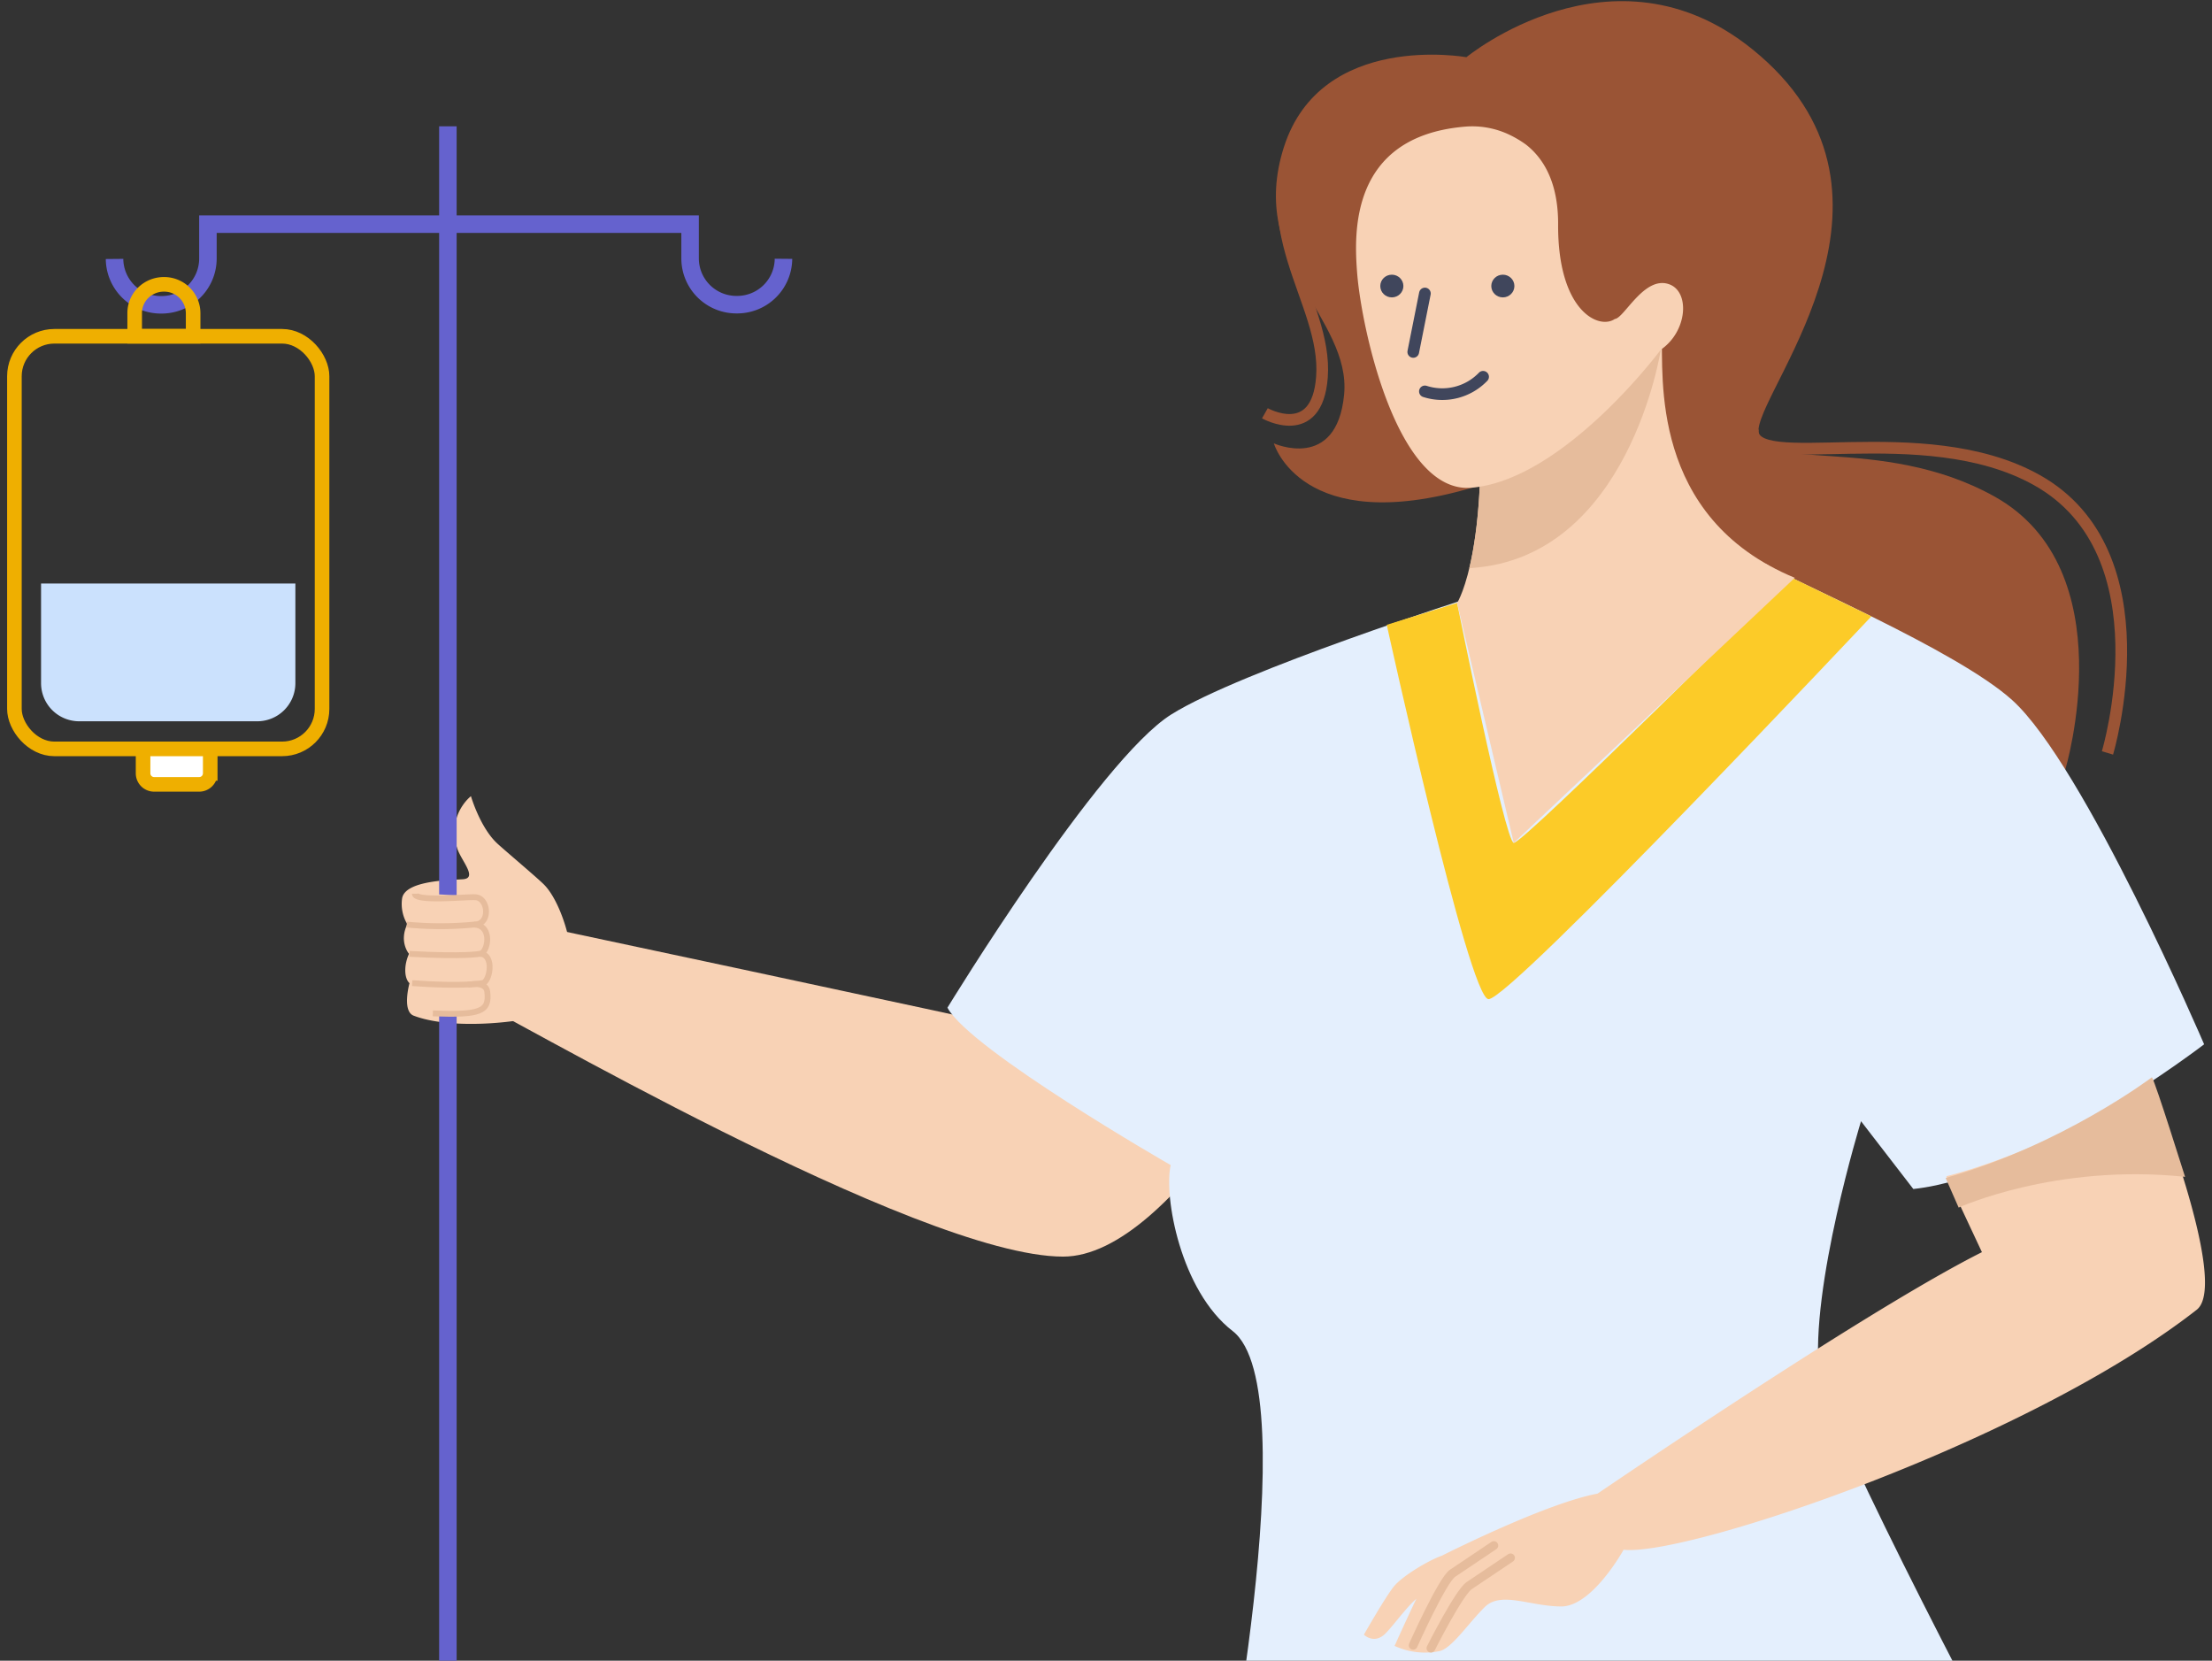 <svg xmlns="http://www.w3.org/2000/svg" xmlns:xlink="http://www.w3.org/1999/xlink" width="758" height="569" viewBox="0 0 758 569">
  <rect x="0" y="0" width="758" height="569" fill="#333333" stroke="none"/>
  <defs>
    <clipPath id="clip-path">
      <rect id="Rectangle_29" data-name="Rectangle 29" width="758" height="569" transform="translate(890 132)" fill="#fff" stroke="#707070" stroke-width="1"/>
    </clipPath>
  </defs>
  <g id="Mask_Group_4" data-name="Mask Group 4" transform="translate(-890 -132)" clip-path="url(#clip-path)">
    <g id="Drawkit-Vector-Illustration-Medical-02" transform="translate(894.94 132.393)">
      <g id="NURSE">
        <g id="HAIR" transform="translate(428.51)">
          <path id="Path_191" data-name="Path 191" d="M670.77,343.461s-49.75-8.987-62.52,30.751,23.17,58.565,20.61,84.916-24.07,16.647-24.07,16.647,9.35,32.3,67.8,15.223S729,626.779,876,587.5c0,0,20.62-68.416-24.2-93.49-39.18-21.912-82.63-7.278-80.92-23.169s57.74-81.91-2.24-130.2C720.88,302.191,670.77,343.461,670.77,343.461Z" transform="translate(-601.72 -324.254)" fill="#9a5435"/>
          <path id="Path_192" data-name="Path 192" d="M615.1,365.69c-20.05,36.722,8.16,61.737,6.17,88.137C619.59,476.3,601.72,466.2,601.72,466.2" transform="translate(-601.72 -324.994)" fill="none" stroke="#9a5435" stroke-miterlimit="10" stroke-width="4"/>
          <path id="Path_193" data-name="Path 193" d="M890.45,584.5s20.61-68.426-24.21-93.49c-39.18-21.921-99-1.611-97.29-17.5" transform="translate(-601.72 -326.92)" fill="none" stroke="#9a5435" stroke-miterlimit="10" stroke-width="4"/>
        </g>
        <g id="LEGS" transform="translate(212.15 616.525)">
          <g id="LEFT_LEG" data-name="LEFT LEG" transform="translate(0 4.498)">
            <path id="FOOT" d="M556.53,1654.958c-8,15.321-37.57,57.278-37.76,77.5-.16,16.431,13.94,29.12,6.68,40.494-9.5,14.88-127,4.754-130.11,4.066s54-27.765,69.44-55.51a245.149,245.149,0,0,0,25.54-68.877Z" transform="translate(-385.36 -969.001)" fill="#e18c32"/>
            <g id="SHOES" transform="translate(0 765.785)">
              <rect id="Rectangle_23" data-name="Rectangle 23" width="147.44" height="10.735" rx="5.367" transform="translate(147.44 54.548) rotate(180)" fill="#88bed7"/>
              <path id="Path_194" data-name="Path 194" d="M469.16,1780.237l-29.89-35.927s-48.56,17.187-48.56,35.868Z" transform="translate(-385.36 -1736.423)" fill="#cbe1fd"/>
              <path id="Path_195" data-name="Path 195" d="M474.93,1780.093s10.72-40.346,43.84-43.813c0,0,20.24,22.746,6.84,43.813Z" transform="translate(-385.36 -1736.28)" fill="#cbe1fd"/>
            </g>
            <path id="SHADOW" d="M488.38,1661.381c11.88,5.343,34.25,14.467,54.13,17.217,5.85-9.753,11.25-18.307,14-23.64l-66.21-2.328S489.75,1655.861,488.38,1661.381Z" transform="translate(-385.36 -969.001)" fill="#d97802"/>
            <path id="PANT" d="M586.56,956.57c-8.13,61.394-25.48,142.921-60.78,413.157-16.45,125.91-45.86,267.722-45.86,267.722s58.18,17.04,86.6,7.631c0,0,21.76-3.713,18.68-22.078-2.44-14.555,23-22.943,21.13-45.964-2.15-26.822,18.59-61.757,35.74-120.381,26-88.933,65.17-194.366,94.09-282.2,14.34-43.558,57.72-195.446,14.46-207.349Z" transform="translate(-385.36 -956.57)" fill="#cbe1fd"/>
          </g>
          <g id="RIGHT_LEG" data-name="RIGHT LEG" transform="translate(277.76)">
            <path id="FOOT-2" data-name="FOOT" d="M858.11,1655c-3.5,12.9-16.2,56.964-11.64,72.836s17.33,27.5,13.81,43.6c-3.75,17.187-106.38,6.315-109.53,5.628s54.49-32.126,55.19-55.51S799,1655,799,1655Z" transform="translate(-663.12 -964.546)" fill="#e18c32"/>
            <g id="SHOES-2" data-name="SHOES" transform="translate(65.78 772.306)">
              <rect id="Rectangle_24" data-name="Rectangle 24" width="137.76" height="10.735" rx="5.367" transform="translate(137.76 52.525) rotate(180)" fill="#88bed7"/>
              <path id="Path_196" data-name="Path 196" d="M825.2,1781.165s-13.34-15.96-32.11-20.625c-20.59-5.146-30.57-2.406-41.68,3.1-10.75,5.343-16.76,16.854-16.76,16.854Z" transform="translate(-728.9 -1738.688)" fill="#cbe1fd"/>
              <path id="Path_197" data-name="Path 197" d="M825.65,1780.572s-1.14-37.4,24-42.232c0,0,24.2,21.195,10.81,42.232Z" transform="translate(-728.9 -1738.34)" fill="#cbe1fd"/>
            </g>
            <path id="SHADOW-2" data-name="SHADOW" d="M858.11,1655H799s1.46,8.3,3,19.584c21.51,1.964,43.61-5.019,53-8.515C856.33,1661.443,857.4,1657.593,858.11,1655Z" transform="translate(-663.12 -964.546)" fill="#d97802"/>
            <path id="PANT-2" data-name="PANT" d="M663.12,960.368c13.65,31.095,32.27,146.339,34.23,158.586,17.21,107.456,47.48,251.5,53.07,278.928,11.49,56.434,21.23,144.375,31.79,197.99,5.5,27.922,8.31,46.544,8.31,46.544,29.15,6.953,67.59,0,67.59,0s29.34,1.522,20.39-27.569c-5.34-17.374,11.15-25.428,10.63-49.716-.33-15.115-4-19.947-3.18-55.825,1.5-66.5-16.8-158.449-19.17-183.11-2.06-21.332,20.33-123.327,27.5-256.172,3.72-68.75-31.74-107.142-31.4-118.034C862.88,952,776.13,973.057,663.12,960.368Z" transform="translate(-663.12 -951.99)" fill="#cbe1fd"/>
          </g>
        </g>
        <g id="LEFT_HAND" data-name="LEFT HAND" transform="translate(0 42.894)">
          <g id="HAND" transform="translate(148.646 245.451)">
            <path id="Path_198" data-name="Path 198" d="M582.81,735.523c-5.95,13.455-50.71,99.078-88.88,99.059-49.65,0-193.58-84.611-205.5-89.709-14.2-6.07,5.19-27.961,5.19-27.961s179.43,38.078,188.8,40.582l29.14-64.723Z" transform="translate(-283.231 -692.77)" fill="#f8d2b5"/>
            <path id="Path_199" data-name="Path 199" d="M582.81,735.523c-1.55,3.477-5.79,10.637-11.9,23.434l-64-55.874,4.64-10.312Z" transform="translate(-283.231 -692.77)" fill="#d97802"/>
          </g>
          <path id="ARM" d="M258,688.4c1.29,4.115,6.91,9.979,2.3,10.588-2.39.314-20,0-21.17,6.531a13.487,13.487,0,0,0,1.77,8.9c-2.95,6.06.59,10.165.59,10.165-1.76,3.771-1.71,8.309.16,10.047,0,0-2.66,9.576,1.45,11.138,12.75,4.832,34.75,2.4,42.14.324,6.41-1.8,11.61-7.906,11.61-21.538,0-5.588-3.8-18.16-8.91-23.512-2.09-2.19-13.7-11.943-16.23-14.3-5.87-5.441-9-16.186-9-16.186S254.41,676.885,258,688.4Z" transform="translate(-106.27 -441.053)" fill="#f8d2b5"/>
          <g id="DRIP">
            <line id="Line_1" data-name="Line 1" y2="1248.88" transform="translate(148.54)" fill="none" stroke="#6562ce" stroke-miterlimit="10" stroke-width="6"/>
            <path id="Path_200" data-name="Path 200" d="M348.73,1742.384V1730.6c0-12.188-14.27-22.069-31.86-22.069H192.75c-17.59,0-31.85,9.88-31.85,22.069v11.786" transform="translate(-106.27 -459.591)" fill="none" stroke="#6562ce" stroke-miterlimit="10" stroke-width="6"/>
            <ellipse id="Ellipse_26" data-name="Ellipse 26" cx="24.44" cy="24.004" rx="24.44" ry="24.004" transform="translate(30.82 1282.744)" fill="#fff" stroke="#efaf00" stroke-miterlimit="10" stroke-width="5"/>
            <ellipse id="Ellipse_27" data-name="Ellipse 27" cx="24.44" cy="24.004" rx="24.44" ry="24.004" transform="translate(217.6 1282.744)" fill="#fff" stroke="#efaf00" stroke-miterlimit="10" stroke-width="5"/>
            <path id="Path_201" data-name="Path 201" d="M369.81,482.874a15.859,15.859,0,0,1-16,15.714h0a15.859,15.859,0,0,1-16-15.714V471H172.58v11.923a15.859,15.859,0,0,1-16,15.714h0a15.859,15.859,0,0,1-16-15.714" transform="translate(-106.27 -437.489)" fill="none" stroke="#6562ce" stroke-miterlimit="10" stroke-width="6"/>
            <path id="Path_202" data-name="Path 202" d="M157.51,492h0a9.912,9.912,0,0,1,10,9.821v7.965H147.48v-7.965a9.734,9.734,0,0,1,2.94-6.955A10.094,10.094,0,0,1,157.51,492Z" transform="translate(-106.27 -437.864)" fill="none" stroke="#efaf00" stroke-miterlimit="10" stroke-width="5"/>
            <rect id="Rectangle_25" data-name="Rectangle 25" width="105.42" height="141.369" rx="13.69" transform="translate(0 71.932)" fill="none" stroke="#efaf00" stroke-miterlimit="10" stroke-width="5"/>
            <path id="Path_203" data-name="Path 203" d="M202.55,596.37v34.257a13.064,13.064,0,0,1-13.18,12.945H128.58a13.064,13.064,0,0,1-13.18-12.945V596.37Z" transform="translate(-106.27 -439.728)" fill="#cbe1fd"/>
            <path id="Path_204" data-name="Path 204" d="M150.37,654.06h23v8.407a3.786,3.786,0,0,1-3.82,3.752H154.18a3.786,3.786,0,0,1-3.82-3.752V654.06Z" transform="translate(-106.27 -440.759)" fill="#fff" stroke="#efaf00" stroke-miterlimit="10" stroke-width="5"/>
          </g>
          <g id="FINGERS" transform="translate(134.44 262.919)">
            <path id="Path_205" data-name="Path 205" d="M268.31,738.179c-.66,6.875-2.41,8.024-18.65,7.415,0,0-6,.138-7-15.331-1.41-22.756.85-25.683.85-25.683,9,0,17.65.982,20.81,1.218C270.91,706.2,268.74,733.759,268.31,738.179Z" transform="translate(-240.71 -704.58)" fill="#f8d2b5"/>
            <path id="Path_206" data-name="Path 206" d="M243.5,704.58c0,2.888,17.65.982,20.81,1.218,4.46.3,5.23,9.448-.5,9.36a120.382,120.382,0,0,1-23.1,0" transform="translate(-240.71 -704.58)" fill="none" stroke="#e6bc9c" stroke-miterlimit="10" stroke-width="2"/>
            <path id="Path_207" data-name="Path 207" d="M241.64,725.387c19.12,1.041,24,0,24,0,2.79.138,4.9-9.762-1.85-10.037" transform="translate(-240.71 -704.772)" fill="none" stroke="#e6bc9c" stroke-miterlimit="10" stroke-width="2"/>
            <path id="Path_208" data-name="Path 208" d="M242.57,735.6c18,1.3,24,0,24,0,2.64-.059,4.45-10.165-.93-10.028" transform="translate(-240.71 -704.955)" fill="none" stroke="#e6bc9c" stroke-miterlimit="10" stroke-width="2"/>
            <path id="Path_209" data-name="Path 209" d="M261.68,736.365s6.17-1.463,6.63,2.377c.83,6.816-2.41,8.024-18.65,7.415" transform="translate(-240.71 -705.143)" fill="none" stroke="#e6bc9c" stroke-miterlimit="10" stroke-width="2"/>
          </g>
        </g>
        <g id="SHIRT" transform="translate(319.73 192.957)">
          <path id="Path_210" data-name="Path 210" d="M773.61,520.72c7.14,5.009,65,29.229,84.16,46.495,24.78,22.324,65.8,117.965,65.8,117.965s-58.76,45.178-99.65,49.578L806,711.53s-17.56,57.1-14.36,86.586c1.73,16.048,68.66,143.068,71.22,146.2S742.75,1000.3,585.58,954.443c0,0,31-150.994,5.09-171.02-17.89-13.809-23.66-46.161-21.23-56.856,0,0-68.83-39.511-76.5-53.939,0,0,51.83-84.906,76.72-100.483,23.92-14.978,102.7-40.091,102.7-40.091Z" transform="translate(-492.94 -520.72)" fill="#e4effd"/>
          <path id="Path_211" data-name="Path 211" d="M809.54,538.636S686.12,669.791,678.36,669.791c-6.72,0-34.88-128.258-34.88-128.258l24.09-7.5S684,615.822,687,616.245s94.9-91.025,94.9-91.025Z" transform="translate(-492.94 -520.8)" fill="#fccb28"/>
        </g>
        <g id="PACK" transform="translate(419.916 597.587)">
          <path id="Path_212" data-name="Path 212" d="M10.106,0h0a9.844,9.844,0,0,1,9.967,9.8l-.023,7.969L0,17.823.023,9.854A9.98,9.98,0,0,1,10.046,0Z" transform="translate(66.402 0) rotate(9.17)" fill="none" stroke="#efaf00" stroke-miterlimit="10" stroke-width="5"/>
          <path id="Path_241" data-name="Path 241" d="M14.05.219l78-.219A13.477,13.477,0,0,1,105.7,13.413l-.327,114.531a13.662,13.662,0,0,1-13.722,13.49l-78,.219A13.477,13.477,0,0,1,0,128.241L.328,13.71A13.662,13.662,0,0,1,14.05.219Z" transform="translate(22.574 10.874) rotate(9.17)" fill="#fff"/>
          <path id="Path_242" data-name="Path 242" d="M14.05.219l78-.219A13.477,13.477,0,0,1,105.7,13.413l-.327,114.531a13.662,13.662,0,0,1-13.722,13.49l-78,.219A13.477,13.477,0,0,1,0,128.241L.328,13.71A13.662,13.662,0,0,1,14.05.219Z" transform="translate(22.574 10.874) rotate(9.17)" fill="none" stroke="#e4effd" stroke-width="5"/>
          <path id="Path_243" data-name="Path 243" d="M5.59.144,56.967,0a5.424,5.424,0,0,1,5.492,5.4L62.392,29a5.5,5.5,0,0,1-5.523,5.43l-51.377.144A5.424,5.424,0,0,1,0,29.176l.067-23.6A5.5,5.5,0,0,1,5.59.144Z" transform="translate(34.351 64.33) rotate(9.17)" fill="#efaf00"/>
          <path id="Path_213" data-name="Path 213" d="M.034.065,23.024,0,23,8.411a3.812,3.812,0,0,1-3.829,3.764l-15.363.043A3.76,3.76,0,0,1,0,8.476L.024.065Z" transform="translate(43.462 157.608) rotate(9.17)" fill="#fff" stroke="#efaf00" stroke-miterlimit="10" stroke-width="5"/>
        </g>
        <g id="RIGHT_HAND" data-name="RIGHT HAND" transform="translate(462.439 370.715)">
          <path id="Path_214" data-name="Path 214" d="M917,779.356c-57.79,45.231-174.554,84.558-196.4,82.242-.641,1.144-11.025,19.418-21.341,19.418-10.651,0-20.591-5.313-26.2.173s-11.41,14.378-15.68,15.159a24.835,24.835,0,0,1-15.256-1.816s3.659-8.174,7.446-16.13c-3.412,2.916-8.037,9.382-10.621,11.925-3.886,3.833-7.337.354-7.337.354s7.475-13.142,10.355-16.612,11.538-8.728,16.282-10.409c5.493-2.725,36.676-18.165,53.421-21.3,27.534-18.674,97.78-65.693,131.724-82.732L831.2,733.608s33.609-7.829,69.723-31.9C900.916,701.71,928.558,770.328,917,779.356Z" transform="translate(-631.61 -701.71)" fill="#f8d2b5"/>
          <path id="Path_215" data-name="Path 215" d="M904.69,701.71s-30.88,23.3-70.7,34.493l4.46,10.155s33.34-15.213,77.59-10.538C916,735.82,906,703.714,904.69,701.71Z" transform="translate(-634.649 -703.71)" fill="#e6bc9c"/>
          <path id="Path_216" data-name="Path 216" d="M648.49,913.378s10-22.344,13.49-24.681c6.14-4.105,14.16-9.507,14.16-9.507" transform="translate(-631.61 -720.754)" fill="none" stroke="#e6bc9c" stroke-linecap="round" stroke-miterlimit="10" stroke-width="3"/>
          <path id="Path_217" data-name="Path 217" d="M654.57,914.437s9.64-19.122,13.13-21.45c6.14-4.105,14.16-9.507,14.16-9.507" transform="translate(-631.61 -720.831)" fill="none" stroke="#e6bc9c" stroke-linecap="round" stroke-miterlimit="10" stroke-width="3"/>
        </g>
        <g id="HEAD" transform="translate(459.742 42.894)">
          <g id="NECK" transform="translate(34.648 71.639)">
            <path id="Path_218" data-name="Path 218" d="M737.67,440.87c.71,13.259-4.46,62.336,45.63,83.05L687,614.738l-19.4-82.215s12.44-19.5,6.35-86.016Z" transform="translate(-667.6 -440.87)" fill="#f8d2b5"/>
          </g>
          <path id="SHADOW-3" data-name="SHADOW" d="M737.38,445.88s-10.87,71.058-64.79,74.76h-.82c2.93-12.237,5.72-35.062,2.15-74.024Z" transform="translate(-632.952 -369.32)" fill="#e6bc9c"/>
          <path id="HEAD-2" data-name="HEAD" d="M672.59,491.748c31.73-2.809,64.79-47.29,64.79-47.29,9.12-6.2,10.12-19.928,2.79-22.452-8.51-2.946-15.34,11.687-18.54,11.923-5.56,3.83-19.58-2.858-19.43-32.411.06-13.485-4.42-22.177-11-27.323h0a36.428,36.428,0,0,0-5.63-3.359h0A29.591,29.591,0,0,0,670,368.058c-39.41,3.477-37.68,36.919-36.68,49.981C634.74,436.945,647,494.037,672.59,491.748Z" transform="translate(-632.952 -367.928)" fill="#f8d2b5"/>
        </g>
        <ellipse id="Ellipse_28" data-name="Ellipse 28" cx="3.96" cy="3.889" rx="3.96" ry="3.889" transform="translate(506.09 93.722)" fill="#40465c"/>
        <ellipse id="Ellipse_29" data-name="Ellipse 29" cx="3.96" cy="3.889" rx="3.96" ry="3.889" transform="translate(468.05 93.722)" fill="#40465c"/>
        <line id="Line_2" data-name="Line 2" x1="3.99" y2="20.026" transform="translate(479.35 100.164)" fill="none" stroke="#40465c" stroke-linecap="round" stroke-linejoin="round" stroke-width="4"/>
        <path id="Path_219" data-name="Path 219" d="M656.55,460.309a19.407,19.407,0,0,0,19.94-5.009" transform="translate(-173.21 -326.595)" fill="none" stroke="#40465c" stroke-linecap="round" stroke-linejoin="round" stroke-width="4"/>
      </g>
      <g id="PLANT" transform="translate(577.005 779.221)">
        <g id="PLANT-2" data-name="PLANT">
          <path id="Path_220" data-name="Path 220" d="M1126.92,1292.17c-42.33,62.945-122.1,97.33-157.34,77.864-34.07-18.818-37-111.542,5.29-174.487s113.1-92.321,154.23-65.666S1169.25,1229.215,1126.92,1292.17Z" transform="translate(-795.215 -1120.044)" fill="#f2bf33"/>
          <path id="Path_221" data-name="Path 221" d="M974.28,1582.3s-42.63-339.693,154.5-450.685" transform="translate(-795.215 -1120.251)" fill="none" stroke="#6562ce" stroke-linecap="round" stroke-miterlimit="10" stroke-width="5"/>
          <line id="Line_3" data-name="Line 3" x1="118.06" y2="11.835" transform="translate(243.435 87.18)" fill="none" stroke="#6562ce" stroke-linecap="round" stroke-miterlimit="10" stroke-width="5"/>
          <line id="Line_4" data-name="Line 4" x1="123.91" y2="12.424" transform="translate(235.974 99.418)" fill="none" stroke="#6562ce" stroke-linecap="round" stroke-miterlimit="10" stroke-width="5"/>
          <line id="Line_5" data-name="Line 5" x2="30.01" y2="87.077" transform="translate(181.045 76.18)" fill="none" stroke="#6562ce" stroke-linecap="round" stroke-miterlimit="10" stroke-width="5"/>
          <path id="Path_222" data-name="Path 222" d="M1283.4,1470.154c-13.09,33.157-70.44,42.232-128.1,20.3s-79.91-65.568-77.38-80.054c3.18-18.268,71.23-49.451,124.78-40.052C1263.57,1381.015,1296.49,1436.957,1283.4,1470.154Z" transform="translate(-795.215 -1124.484)" fill="#f2bf33"/>
          <path id="Path_223" data-name="Path 223" d="M939,1587.162s-5.17-149.217,155.28-179.849c87.84-16.765,155.81,26.6,187,63.358" transform="translate(-795.215 -1125.109)" fill="none" stroke="#6562ce" stroke-linecap="round" stroke-miterlimit="10" stroke-width="5"/>
          <line id="Line_6" data-name="Line 6" y1="24.652" x2="54.78" transform="translate(386.775 259.89)" fill="none" stroke="#6562ce" stroke-linecap="round" stroke-miterlimit="10" stroke-width="5"/>
          <line id="Line_7" data-name="Line 7" y1="23.444" x2="51.02" transform="translate(400.445 265.38)" fill="none" stroke="#6562ce" stroke-linecap="round" stroke-miterlimit="10" stroke-width="5"/>
          <line id="Line_8" data-name="Line 8" x2="21.35" y2="91.378" transform="translate(364.104 280.22)" fill="none" stroke="#6562ce" stroke-linecap="round" stroke-miterlimit="10" stroke-width="5"/>
          <path id="Path_224" data-name="Path 224" d="M906.87,1363.929c26,38.6,22,93.3.79,105.973-12.84,7.71-66.83-6.237-92.86-44.835s-25.95-84.906-.73-101.318S880.84,1325.331,906.87,1363.929Z" transform="translate(-795.215 -1123.574)" fill="#f2bf33"/>
          <path id="Path_225" data-name="Path 225" d="M919.84,1585.775s14.59-192.981-105-259.855" transform="translate(-795.215 -1123.721)" fill="none" stroke="#6562ce" stroke-linecap="round" stroke-miterlimit="10" stroke-width="5"/>
          <line id="Line_9" data-name="Line 9" x2="75.48" transform="translate(2.965 258.524)" fill="none" stroke="#6562ce" stroke-linecap="round" stroke-miterlimit="10" stroke-width="5"/>
          <line id="Line_10" data-name="Line 10" x2="79.14" transform="translate(6.765 271.341)" fill="none" stroke="#6562ce" stroke-linecap="round" stroke-miterlimit="10" stroke-width="5"/>
          <line id="Line_11" data-name="Line 11" x1="13.56" y2="53.153" transform="translate(99.885 245.678)" fill="none" stroke="#6562ce" stroke-linecap="round" stroke-miterlimit="10" stroke-width="5"/>
        </g>
        <g id="VASE" transform="translate(56.985 462.053)">
          <path id="Path_226" data-name="Path 226" d="M1055.94,1623.451v134.19a32.616,32.616,0,0,1-9.815,23.311,33.822,33.822,0,0,1-23.735,9.64H885.76a33.831,33.831,0,0,1-23.739-9.639,32.626,32.626,0,0,1-9.821-23.312v-134.19c.005-18.2,15.029-32.951,33.56-32.951h136.63c18.531-.006,33.556,14.75,33.55,32.951Z" transform="translate(-852.2 -1590.5)" fill="#fff" stroke="#88bed7" stroke-miterlimit="10" stroke-width="5"/>
        </g>
        <ellipse id="Ellipse_30" data-name="Ellipse 30" cx="10.27" cy="10.087" rx="10.27" ry="10.087" transform="translate(113.675 486.98)" fill="#cbe1fd"/>
        <ellipse id="Ellipse_31" data-name="Ellipse 31" cx="10.27" cy="10.087" rx="10.27" ry="10.087" transform="translate(159.385 486.931)" fill="#cbe1fd"/>
        <ellipse id="Ellipse_32" data-name="Ellipse 32" cx="10.27" cy="10.087" rx="10.27" ry="10.087" transform="translate(205.085 486.872)" fill="#cbe1fd"/>
        <path id="Path_227" data-name="Path 227" d="M1053.56,1623.852v12h-.12a10.082,10.082,0,0,1-1-20.134,30.009,30.009,0,0,1,1.12,8.132Z" transform="translate(-795.215 -1128.897)" fill="#cbe1fd"/>
        <ellipse id="Ellipse_33" data-name="Ellipse 33" cx="10.27" cy="10.087" rx="10.27" ry="10.087" transform="translate(67.965 487.039)" fill="#cbe1fd"/>
        <path id="Path_228" data-name="Path 228" d="M952.69,1595.375a10.075,10.075,0,0,1-5.892,9.128,10.42,10.42,0,0,1-10.918-1.347,9.982,9.982,0,0,1-3.41-10.276h19.91A10.216,10.216,0,0,1,952.69,1595.375Z" transform="translate(-795.215 -1128.489)" fill="#cbe1fd"/>
        <path id="Path_229" data-name="Path 229" d="M998.4,1595.316a10.075,10.075,0,0,1-5.879,9.1,10.421,10.421,0,0,1-10.894-1.311,9.983,9.983,0,0,1-3.467-10.227h19.93a9.738,9.738,0,0,1,.31,2.436Z" transform="translate(-795.215 -1128.489)" fill="#cbe1fd"/>
        <path id="Path_230" data-name="Path 230" d="M1042.74,1600.306a10.358,10.358,0,0,1-11.547,4.7,10.129,10.129,0,0,1-7.633-9.722,9.723,9.723,0,0,1,.29-2.367,31.382,31.382,0,0,1,18.89,7.386Z" transform="translate(-795.215 -1128.49)" fill="#cbe1fd"/>
        <path id="Path_231" data-name="Path 231" d="M898.75,1605.324a10.387,10.387,0,0,1-9.524-2.944,9.96,9.96,0,0,1-2.476-9.5h19.87c.05.177.1.363.14.55A10.1,10.1,0,0,1,898.75,1605.324Z" transform="translate(-795.215 -1128.489)" fill="#cbe1fd"/>
        <ellipse id="Ellipse_34" data-name="Ellipse 34" cx="10.27" cy="10.087" rx="10.27" ry="10.087" transform="translate(209.805 550.033)" fill="#cbe1fd"/>
        <path id="Path_232" data-name="Path 232" d="M1053.56,1680.68v18.887a10.034,10.034,0,0,1,0-18.886Z" transform="translate(-795.215 -1130.057)" fill="#cbe1fd"/>
        <ellipse id="Ellipse_35" data-name="Ellipse 35" cx="10.27" cy="10.087" rx="10.27" ry="10.087" transform="translate(164.095 550.083)" fill="#cbe1fd"/>
        <ellipse id="Ellipse_36" data-name="Ellipse 36" cx="10.27" cy="10.087" rx="10.27" ry="10.087" transform="translate(118.385 550.141)" fill="#cbe1fd"/>
        <ellipse id="Ellipse_37" data-name="Ellipse 37" cx="10.27" cy="10.087" rx="10.27" ry="10.087" transform="translate(76.985 551.939)" fill="#cbe1fd"/>
        <ellipse id="Ellipse_38" data-name="Ellipse 38" cx="10.27" cy="10.087" rx="10.27" ry="10.087" transform="translate(233.065 519.852)" fill="#cbe1fd"/>
        <ellipse id="Ellipse_39" data-name="Ellipse 39" cx="10.27" cy="10.087" rx="10.27" ry="10.087" transform="translate(187.355 519.911)" fill="#cbe1fd"/>
        <ellipse id="Ellipse_40" data-name="Ellipse 40" cx="10.27" cy="10.087" rx="10.27" ry="10.087" transform="translate(141.645 519.96)" fill="#cbe1fd"/>
        <path id="Path_233" data-name="Path 233" d="M857.2,1669.787a10.314,10.314,0,0,1-2.62.186V1649.83a10.222,10.222,0,0,1,10.772,8.781,10.107,10.107,0,0,1-8.152,11.177Z" transform="translate(-795.215 -1129.506)" fill="#cbe1fd"/>
        <ellipse id="Ellipse_41" data-name="Ellipse 41" cx="10.27" cy="10.087" rx="10.27" ry="10.087" transform="translate(95.375 520.255)" fill="#cbe1fd"/>
        <ellipse id="Ellipse_42" data-name="Ellipse 42" cx="10.27" cy="10.087" rx="10.27" ry="10.087" transform="translate(217.155 614.157)" fill="#cbe1fd"/>
        <ellipse id="Ellipse_43" data-name="Ellipse 43" cx="10.27" cy="10.087" rx="10.27" ry="10.087" transform="translate(171.445 614.206)" fill="#cbe1fd"/>
        <ellipse id="Ellipse_44" data-name="Ellipse 44" cx="10.27" cy="10.087" rx="10.27" ry="10.087" transform="translate(125.735 614.265)" fill="#cbe1fd"/>
        <ellipse id="Ellipse_45" data-name="Ellipse 45" cx="10.27" cy="10.087" rx="10.27" ry="10.087" transform="translate(84.335 616.063)" fill="#cbe1fd"/>
        <path id="Path_234" data-name="Path 234" d="M1053.56,1718.009v13.426a10.4,10.4,0,0,1-11.323,2.712,10.023,10.023,0,0,1,0-18.851,10.4,10.4,0,0,1,11.323,2.712Z" transform="translate(-795.215 -1130.664)" fill="#cbe1fd"/>
        <ellipse id="Ellipse_46" data-name="Ellipse 46" cx="10.27" cy="10.087" rx="10.27" ry="10.087" transform="translate(194.705 584.035)" fill="#cbe1fd"/>
        <ellipse id="Ellipse_47" data-name="Ellipse 47" cx="10.27" cy="10.087" rx="10.27" ry="10.087" transform="translate(148.995 584.084)" fill="#cbe1fd"/>
        <path id="Path_235" data-name="Path 235" d="M864.54,1735.067a10.365,10.365,0,0,1-10-3.457v-12.846a10.393,10.393,0,0,1,11.843-2.893,10.037,10.037,0,0,1-1.843,19.2Z" transform="translate(-795.215 -1130.672)" fill="#cbe1fd"/>
        <ellipse id="Ellipse_48" data-name="Ellipse 48" cx="10.27" cy="10.087" rx="10.27" ry="10.087" transform="translate(102.725 584.379)" fill="#cbe1fd"/>
        <path id="Path_236" data-name="Path 236" d="M1011.31,1789.117a9.954,9.954,0,0,1-.321,2.507l-19.9,0a10.246,10.246,0,1,1,20.22-2.495Z" transform="translate(-795.215 -1131.814)" fill="#cbe1fd"/>
        <path id="Path_237" data-name="Path 237" d="M1047.6,1779a31.048,31.048,0,0,1-11.08,9.262,10.2,10.2,0,0,1,10.22-9.3,8.357,8.357,0,0,1,.86.039Z" transform="translate(-795.215 -1131.813)" fill="#cbe1fd"/>
        <path id="Path_238" data-name="Path 238" d="M965.3,1791.622H945.37a2.53,2.53,0,0,0-.1-.442,10.088,10.088,0,0,1,8.02-11.884,10.261,10.261,0,0,1,12.1,7.877,9.8,9.8,0,0,1-.09,4.449Z" transform="translate(-795.215 -1131.815)" fill="#cbe1fd"/>
        <path id="Path_239" data-name="Path 239" d="M919.61,1791.623h-20a1.974,1.974,0,0,0-.1-.383,10.01,10.01,0,0,1,4.467-10.444,10.425,10.425,0,0,1,11.532.22,10,10,0,0,1,4.05,10.607Z" transform="translate(-795.215 -1131.816)" fill="#cbe1fd"/>
        <path id="Path_240" data-name="Path 240" d="M873.62,1789.193a31.216,31.216,0,0,1-12.56-9.5l.26-.059a10.267,10.267,0,0,1,12.1,7.857,8.556,8.556,0,0,1,.2,1.7Z" transform="translate(-795.215 -1131.821)" fill="#cbe1fd"/>
      </g>
    </g>
  </g>
</svg>
